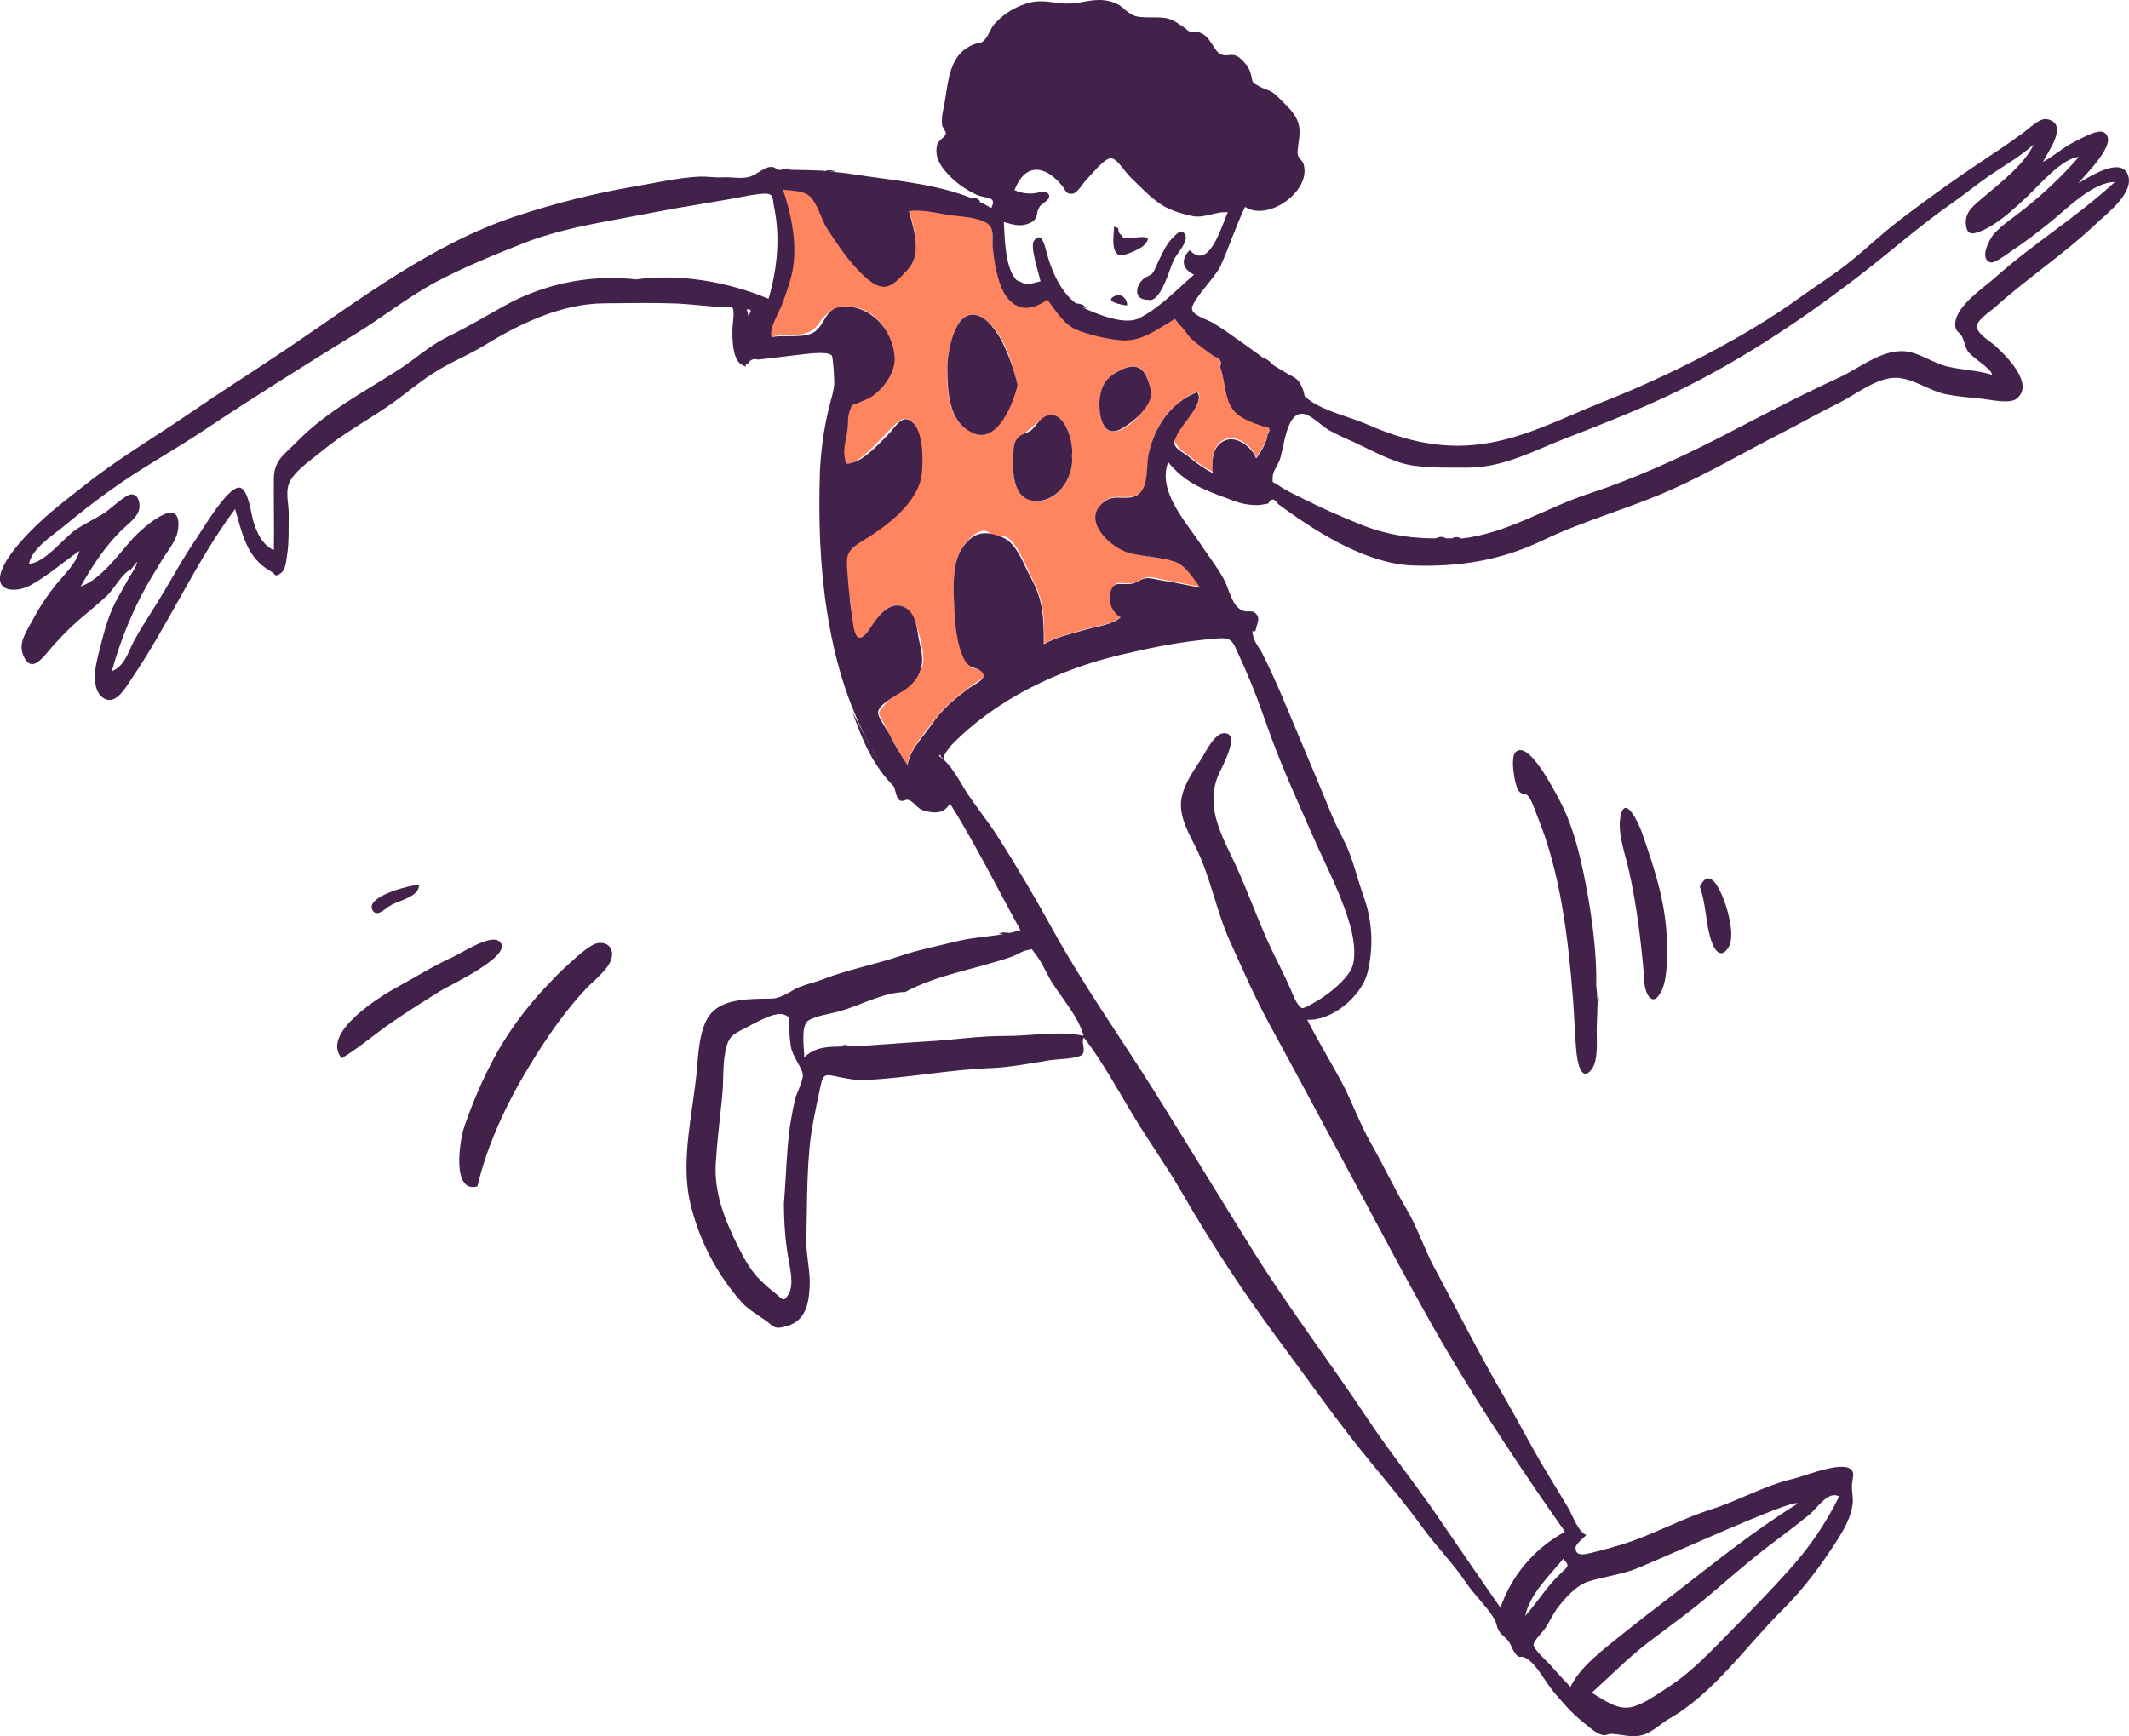 <?xml version="1.0" encoding="utf-8"?>
<!-- Generator: Adobe Illustrator 24.1.2, SVG Export Plug-In . SVG Version: 6.00 Build 0)  -->
<svg version="1.1" id="Layer_1" xmlns="http://www.w3.org/2000/svg" xmlns:xlink="http://www.w3.org/1999/xlink" x="0px" y="0px"
	 viewBox="0 0 900.3 734.4" style="enable-background:new 0 0 900.3 734.4;" xml:space="preserve">
<style type="text/css">
	.st0{fill-rule:evenodd;clip-rule:evenodd;fill:#FF8460;}
	.st1{fill-rule:evenodd;clip-rule:evenodd;fill:#42224B;}
</style>
<g id="Illustrations_groovy">
	<path id="Accent" class="st0" d="M486.9,165.8c-1.7-6.8-3.3-13.2-11.7-9.9c-6.4,2.5-9.5,6.5-10.1,13.3c-0.5,5.1,0.5,15.5,8.1,12.9
		C478.2,180.4,487,171.7,486.9,165.8 M453.3,192.7c1-6.8-4.5-22.7-13-15.3c-3,2.6-5.5,4.7-8.6,7c-3.7,2.7-3,4.3-3.2,9.1
		c-0.4,7.3,0.2,18.6,10.2,18.5C448.1,211.8,454.2,200.9,453.3,192.7 M430.2,162.8c-2.1-9.5-6-22.7-14.5-28.3
		c-11.2-7.4-15.2,14.7-15.2,21.2c0,9.4,0.3,23.1,11.2,27.5C422,187.5,428.7,169.5,430.2,162.8 M506.4,165.6
		c-10.6,4.2-17.8,14.1-20.3,25.1c-1.1,5.1-0.1,12.9-3.4,17c-4,4.9-10.2,0.7-14.8,3.7c-10.5,7,0.7,19.7,8.6,21.8
		c6.3,1.7,12.6,2.7,18.9,3.9c5.9,1.1,8.8,6.4,12.3,11.1c-4.9-0.8-9.7-2-14.6-2.8c-2.1-0.3-5.2-1.4-7.4-1.3c-2.7,0.2-4.4,2-6.9,2.5
		c-4.3,0.8-7.3-2-9,3.4c-1.2,4.2,0.6,8.6,4.3,10.8c-3.2,3.1-10.5,4-14.7,5.2c-6,1.9-12.2,3.1-17.8,6.2c0-9.8,0.1-17.6-4.7-26.6
		c-2.3-4.4-6.8-16.6-11.5-18.5c-1.4-0.5-3.5-0.2-5-0.7c-1.6-0.5-2.4-1.8-4.2-1.9c-3.2-0.1-6.6,3.6-8.5,6c-4.8,6.1-4.6,15.9-4.3,23.2
		c0.3,7.6,1.1,17.2,4.2,24.2c0.7,1.6,1.5,3.5,3,4.5c1.1,0.7,3.3,0.2,4.2,1c3.2,2.9-1.2,4.6-3.7,6.4c-6.3,4.6-11.8,9.1-16.4,15.3
		c-3.9,5.2-10,11.6-11,18.3c-4.3-5.8-7.3-12.4-10.6-18.7c-1.9-3.6-1.9-2.9,0.1-5.6c1.8-2.3,4-4.3,6.5-5.9c4.5-3.1,9.2-6.4,10.5-12.2
		c1-4.4-1.4-12.5-2.8-17c-1.8-5.7-6.3-10.1-12.2-6.7c-4.4,2.5-6.5,11.3-10.7,12.5c-4.8,1.4-4.1-10.2-4.6-13.4c-0.8-6-4-16.1-2-21.9
		c1.5-4.6,9-7,12.8-9.8c6-4.2,11.2-9.4,15.4-15.3c4.1-6,3.8-12.1,3-19.1c-0.4-4.1-1.1-15.2-7.9-12.8c-3.9,1.4-21.4,25.2-24.5,16.7
		c-0.9-2.4,1-8.4,1.3-11.1c0.2-2,0.2-11.6,1.6-12.9c0.5-0.5,6.7-1.3,8-2.2c3.1-2,5.7-4.6,7.6-7.8c6.4-10.7-0.9-27.4-12.9-30.1
		c-7.9-1.8-12.1,1-16.5,7.3c-4.3,6.1-12.6,3.5-19.7,5c-1.3-3.6,3.4-10.8,4.6-14.3c1.8-5.2,3.9-10.5,4.6-16c1.4-10.6-1-22.1-4.4-32.1
		c4,0.6,9.8,0.4,12.6,3.4s4,9.3,6.4,12.9c4.5,7,9.8,14.7,16,20.3c8.2,7.3,11.4,3.9,17.7-2.9c6.3-6.9,3-16.6,0.8-25
		c5.1-0.8,11.1,0.7,16.1,1.5c4.6,0.7,13.2,0.9,17,3.7c2.9,2.1,1.9,4.3,2.2,8.4c0.3,5.5,1.3,11,2.9,16.3c3.4,10.7,11.1,14.4,20.3,7.5
		c3.2,4.3,6.7,10,11.6,12.4s13.9,4.4,19.3,4.8c6.9,0.5,12.3-2.6,18-6c2.8-1.7,3.6-3.1,6-1.8c1.8,1,4.2,5.6,6,7.2
		c2.1,1.8,4.2,3.5,6.5,5.1c1,0.8,2.1,1.6,3.2,2.4c2.4,0.6,3.2,2,2.4,4.3c1.5,4.4,1.8,9.1,3.1,13.5c1.5,5.3,5.1,8.1,10,10.1
		c1.7,0.5,3.4,1,5,1.7c2.9,0.1,3.6,1.2,2,3.5c0,3.1-3.1,7.7-4.8,10.1c-1.6-4.5-8-9.6-12.9-7.7c-5.7,2.2-5.9,8.8-5.5,13.9
		c-3.5-1.8-6.7-4-9.7-6.6c-1.5-1.2-3.9-2.6-5-4.2c-1.9-2.8-1.7-1.3-0.4-5.1C499.3,179.8,510.2,169.6,506.4,165.6"/>
	<path id="Ink" class="st1" d="M765.2,640.6c-4.2,3.4-8.6,6.8-12.9,10c-10,7.4-19.3,15.5-28.7,23.5c-8.5,7.3-17.7,13.8-26.6,20.6
		c-8.5,6.5-16,14.2-23.9,21.3c5.2,3,10.8,7.5,17,6c5.1-1.2,11-5.6,15.4-8.4c10.2-6.6,18.6-15.8,27.1-24.4
		c8.3-8.4,16.3-16.6,24.1-25.3c8.4-9.3,15.5-19.7,21-30.9C773.2,630.2,768.2,638.2,765.2,640.6z M689.8,664.3
		c-5.9,1.9-12.1,2.8-18,4.6c-5.1,1.6-9.5,6.6-12.8,10.7c-2.1,2.7-3.5,5.9-5.4,8.9c-1.1,1.7-5.2,5.6-5.1,7.2c0.1,2.1,6.1,7.3,7.5,9
		c2.6,3,5.3,5.9,8.1,8.8c4.1-8.5,13.8-15.7,21-21.5c7.5-6.1,15.4-12.1,23.2-18.1c17.2-13.3,33.3-26.4,51.9-37.9
		C759,633.2,696.7,662.1,689.8,664.3z M661.1,659.3c-5.7,7-14.3,15-16.1,24.2c3.6-4.1,6.7-8.6,10.2-12.9c1.5-1.8,3.1-3.5,4.8-5.1
		C663,662.4,664,662.7,661.1,659.3z M515.2,270c-11.4,0.9-22.7,2.7-33.9,5.3l0,0c-2.7,0.6-5.4,1.2-8,1.8
		c-26.1,6.3-52.1,18.7-71,38.1l-0.6,0.7c-0.9,1.4-2.9,3.3-2.5,5.2c-1.3-0.8-1.7-1.5-1.6-2.1c-0.2,0.3-0.3,0.5-0.5,0.8
		c5.3,3.4,8.8,11.1,12.3,16.3c4,5.9,8.4,11.4,12.3,17.4c8.3,13,16.2,26.5,23.7,40.1c12.9,23.4,28.8,45.7,43,68.4s27.7,45,41.8,67.6
		c15.1,24.1,32.4,46.8,47.9,70.2c9.3,14,19.9,27.1,29.4,41c9,13.1,17.9,26.2,27,39.2c4.7-13.7,14.5-25.2,27.3-32.1
		c-17.7-25.2-34.7-50.7-50.3-77.2c-13.4-22.9-25.3-45.8-37.8-69c-12.3-22.8-24.4-45.7-36.9-68.5c-6.2-11.4-11.4-23.4-16.8-35.3
		c-5.7-12.7-8.1-26.8-14.2-39.2c-2.9-5.8-6.8-12.5-6.4-19.2c0.4-6.3,4.8-12.8,8.2-17.9c2-3,5.9-11.5,10-11.5
		c7.5-0.1-1.4,15.2-2.6,18.2c-5.4,13.8,2.1,25.8,7.8,38.2c5.5,12.1,9.9,24.8,15.7,36.8c2.5,5,5,9.9,7.2,15c0.8,1.8,2.9,7.5,4.9,8.1
		c1.1,0.3,6.7-3.3,7.6-3.8c4.4-2.8,10.3-7.6,12.9-12.1s1.5-12.1,0.4-16.9c-3.5-13.9-10.7-27.1-16.4-40.1
		c-6-13.7-12.3-27.5-17.5-41.5c-2.8-7.6-5.3-15.2-8.4-22.7c-1.7-4.2-3.6-8.5-5.5-12.6C521.3,271.5,521.1,269.6,515.2,270z
		 M314.7,435.1c-5.4,2.6-6.9,4-8,9.9c-1.2,6.1-0.6,12.2-1.3,18.4l0,0l-0.2,2.3c-0.9,8.8-2,17.6-2.5,26.3c-0.8,12.4,3.8,24,9.2,34.8
		c2.4,4.8,4.8,9.4,8.4,13.4c2.3,2.4,4.7,4.6,7.3,6.6c3.2,2.6,3.7,4.3,5.8,0.7c2.6-4.4,0.5-11.6-0.2-16.3c-1.2-7.3-1.7-14.8-1.7-22.2
		c0.3-3.4,0.5-6.9,0.7-10.3l0,0c0.5-8.4,0.9-16.8,2.3-25.1c0.5-3,1.1-6,1.8-8.9c0.7-2.7,3.4-7.6,3.2-10.2c-0.2-2.7-4.4-7.6-5.1-12
		c-0.4-2.6-0.6-5.2-0.6-7.8c-0.2-3.7,0.7-4.6-2.5-5.6C327.3,427.7,318,433.5,314.7,435.1L314.7,435.1z M258.4,406
		c-1.5,4.4-7.4,8.8-10.5,12.1c-8.4,9-14.9,18.2-21.4,28.5c-10.5,16.6-20.1,35.8-24.6,55.2c-11.2,3.1-7.3-20-5.8-24.5
		c3.7-11,8.3-21.6,13.9-31.8c5.5-9.7,12.2-18.8,19.8-27c3-3.2,6.6-7.1,9.9-10c2.9-2.6,9.5-9,13.1-9.6
		C257.3,398.3,259.9,401.5,258.4,406L258.4,406z M305.4,463.4L305.4,463.4z M659.4,338.3c6.5,12.1,9.7,27.2,12.1,40.7
		c2.1,12.2,3.8,25.6,3.5,38c0.3,2.1,0.4,4.3,0.5,6.4v1.9c0-1.6,0.1-3.2,0.1-4.7c0.7,1.5,0.6,3.2-0.1,4.7c0,3.1-0.2,6.3-0.3,9.4
		c-0.1,4.5,0.9,13.8-2.2,17.7c-4.7,5.9-6.1-4.7-6.4-7.6c-0.7-7.3-0.8-14.7-1.4-22c-2-25.6-5.3-53.9-15.2-77.8
		c-0.9-2.3-2.4-7.1-4.2-8.7c-1.3-1.1-2.2,0.1-3.7-1.9c-1.5-2.1-3.7-14.1-1.1-16.4C646.5,313.1,657.1,334.1,659.4,338.3z M210.9,398
		c7.8,5.5-20.9,18.8-24.8,21.2c-6.9,4.4-13.8,8.6-20.5,13.3c-7.1,4.9-13.8,10.7-21.1,15.1c-9.1-10.7,16.6-26.4,24-30.4
		c7.6-4.1,14.8-8.7,22.6-12.2C194.9,403.4,206.9,395.2,210.9,398L210.9,398z M434,402c-1.5,0.2-4.5,2.1-6,2.6
		c-14.7,5.2-31.7,7.6-45.2,15c-9.2,0.1-18.8,5.6-27.6,8.1c-3.5,1-10.5,2-13.4,4c-3.3,2.2-1.7,11.5-1.7,15.5c5.7-5.4,12.4-4.3,20-4.6
		c10.6-0.5,21.2-1.5,31.8-2.1c11.2-0.6,22.2-2.4,33.4-2.3c11.1,0,22-2.3,32.9-0.1c-1.9-7.5-8.8-15.5-12.9-21.9
		c-2.6-3.9-4.5-9-7.4-12.6C435.6,400.7,437.1,401.5,434,402L434,402z M359.4,442.6l-3.8,0.1C356.8,441.6,358.1,441.9,359.4,442.6
		L359.4,442.6z M694.2,351.8c5.4,15.4,10.4,30.4,10.7,46.9c0.1,5.7,0.3,14.7-2.1,20c-4,8.8-7.7,1-7.5-5c-1.3-15.1-3.1-30.4-6.4-45.2
		c-1.5-6.9-4.9-15.6-3.7-22.8C687,335.2,693,348.4,694.2,351.8z M695.2,416.1L695.2,416.1z M729,380.7c1.8,4.6,4.8,15.6,1.9,20.1
		c-3.9,6-6.8-0.7-7.9-5.1c-1.8-6.8-1.7-13.9-4.2-20.6C722.7,366.8,726.8,374.9,729,380.7z M177.2,374.3c0,4.8-7.4,6.3-11.4,8.3
		c-2.9,1.5-6.4,5.8-8.3,2.3C154.4,379.2,173.3,374.3,177.2,374.3L177.2,374.3z M331.1,80.2c3.4,10,5.8,21.5,4.4,32.1
		c-0.7,5.5-2.8,10.8-4.6,16c-1.1,3.2-5.9,10.8-4.6,14.3c5.2-1.1,13.9,0.7,18.1-2.2c4.8-3.3,4.4-10.3,12-10.7
		c11.7-0.7,21.1,9.7,21.9,21.3c0.4,6-4,12.4-8.5,15.9c-2.4,1.9-4.7,2.5-7.4,3.7c-1.8,0.8-2.3,0.8-2.4,0.7l0,0
		c0.1,0.1,0.2,0.6-0.6,2.3c-1,2.2-0.7,5.7-1,8c-0.4,3.4-1.8,7.7-1.3,11.1c0.5,3.7,0.3,4,4.3,2.7c4.6-1.5,10.4-7.8,13.8-11.2
		c3.4-3.3,6.7-10.5,11.5-4.7c3.7,4.4,3.7,15.4,3.1,20.8c-1.3,12.6-15.7,22.9-25.7,28.9c-7.1,4.2-6.1,7-5.6,15
		c0.4,6.5,1.4,13,2.2,19.4c1,7.7,3.5,7.9,7.3,2.1c2.9-4.4,7.7-11.6,13.9-9.1s5.7,10.6,7.1,15.8c1.9,7.4,1.3,12.9-4.9,18.3
		c-2.8,2.4-12,6.4-12.8,10.4c-0.4,1.9,4.1,8,5.1,10c2.1,4.4,4.6,8.5,7.4,12.5c1-6.6,6.7-12.1,10.3-17.3c4.3-6.3,9.6-10.8,15.8-15.3
		c2.3-1.7,8-3.9,5.3-6.8c-2.3-2.5-4.8-0.7-7.1-4.7c-3.9-6.8-4.4-17.7-4.7-25.4c-0.3-6.8-0.5-16.4,3.5-22.3c4.9-7.2,9.9-7.5,17.3-4.4
		c5.8,2.4,8.8,11.7,11.9,17.3c5.2,9.4,5.3,17.4,5.3,27.8c5.6-3.2,11.7-4.4,17.8-6.2c4.2-1.3,11.5-2.1,14.7-5.2
		c-3.4-2-5.2-5.9-4.5-9.8c1.2-6.3,4.4-3.6,9.2-4.4c2.2-0.4,3.7-2,5.9-2.3s4.6,0.6,6.8,0.9c5.5,0.8,10.8,2.1,16.2,3
		c-3-4-6.1-9.5-10.9-11c-5.8-1.8-12.9-2.1-19-3.6c-7.9-2-21.5-14.5-9.9-22.2c4.4-2.9,10.1,0.8,14.2-3.1c3.9-3.7,2.8-11.4,3.8-16.4
		c2.4-11.5,9.3-21.9,20.5-26.3c3.8,4.1-7.1,14.2-8.6,18.4c-0.9,2.5-1.6,2.2-0.6,4.3c0.6,1.4,3.7,3.1,5.1,4.1l1.1,0.9
		c2.9,2.5,6.2,4.7,9.6,6.5c-0.4-5.1-0.2-11.7,5.5-13.9c4.9-1.9,11.2,3.1,12.9,7.7c1.7-2.4,4.8-7.1,4.8-10.1c1.6-2.3,0.9-3.5-2-3.5
		c-1.2-0.5-2.5-0.9-3.7-1.3c-5.4-2.1-9.5-4.5-11.2-10.4c-1.3-4.4-1.6-9.1-3.1-13.5c0.8-2.3,0-3.7-2.4-4.3c-0.8-0.5-1.5-1.1-2.3-1.6
		c-2.5-1.8-5.1-3.8-7.4-5.8c-1.8-1.6-3.5-5-5.4-6.2c-0.4-0.9-1-1.6-1.7-2.3c-1.6,1-3.3,2-4.9,3c-5.7,3.5-11.1,6.6-18,6
		c-6.3-0.6-12.5-2.1-18.4-4.3c-5.5-2.2-9.2-8.4-12.6-12.9c-9.2,6.9-16.9,3.2-20.3-7.5c-1.5-4.8-2.4-9.8-2.8-14.8
		c-0.4-4.1,0.9-7.7-2.3-9.9c-3.9-2.8-12.4-2.9-17-3.7c-5-0.8-11-2.3-16.1-1.5c2.2,8.5,5.6,18.2-0.8,25c-6.3,6.8-9.5,10.2-17.7,2.9
		c-6.3-5.6-11.4-13.3-16-20.3c-2.4-3.7-3.5-8.5-5.9-12C341.4,80.4,335.9,80.9,331.1,80.2L331.1,80.2z M40.6,284.4L40.6,284.4
		L40.6,284.4z M323.2,81.9c-3.1,0.2-6.1,0.7-9.1,1.3c-5.6,1.1-11.2,2-17.1,3c-13.2,2.1-26.3,4.8-39.4,7.2c-12,2.2-25.4,5.1-36.8,9.7
		c-12.5,5-24.6,9.9-36.5,16.2c-11.9,6.4-22.2,14.7-33.6,21.7c-21.4,13.2-43,26.7-64,40.7c-13.3,8.9-27.6,16.6-40.5,26
		c-6.7,4.8-13.2,9.9-19.5,15.1c-4.7,3.9-13.2,9.2-14.4,15.6c6.3,0,14.7-10.9,19.8-14.4c3.7-2.5,7.9-4.5,11.7-6.8
		c2.2-1.3,9.3-8.1,11.7-8.1c3.5-0.1,4,4.9,3.1,7.2c-1.1,2.9-4.4,5.3-6.6,7.4c-7.2,6.8-13.1,15.8-17.9,24.4
		c8.8-3.2,16.1-13.8,22.3-20.6c3.3-3.6,20.2-19.1,19-4.4c-0.4,5.4-4.4,9.6-7.1,14.1c-3,4.9-6,9.8-8.6,14.8
		c-5.2,10.2-9.4,20.9-12.4,31.9c5.5-2.2,6.9-8.2,9.4-12.9c2.6-4.8,5.6-9.4,8.5-14c6.2-9.8,11.5-20,18.1-29.6
		c2.6-3.8,14.2-23.7,18.8-20.9c3.1,1.9,4.1,10.8,5,13.9c1.5,4.9,3.8,10.1,8.7,12.3c0.2-10.1-0.1-20.1,0-30.2
		c0.1-7.9,4.4-10.2,9.8-15.7c12.5-12.8,28.5-21.1,43.4-30.7c6.6-4.3,12.7-9.9,20-13.5c8.2-4,16.2-8.7,24.2-13.2
		c16.7-9.3,35.9-13.3,54.9-11.3l0.8,0.1l0,0c18.4-2.6,39.1,1,56.1,8.2c3.7-12.8,5.1-26.3,2.2-39.5C326.7,83,326.8,81.9,323.2,81.9
		L323.2,81.9z M490.4,273.9c-0.8,0-1.6,0.1-2.4,0.1C488.8,274,489.6,274,490.4,273.9L490.4,273.9z M860,61.1
		C854.6,66,847.6,70,841.7,74c-5.4,3.7-10.5,7.9-15.9,11.7c-14,9.7-26.7,21.1-40.2,31.4c-25.4,19.5-51.9,37-80.9,50.6
		c-13.7,6.4-27.8,12-41.9,17.4c-13.7,5.3-26.7,12.6-41.8,12.7c-7.8,0-16,0.2-23.7-0.9c-8.3-1.3-17-6.3-24.6-9.8
		c-3.6-1.6-7.2-3.2-10.6-5.1c-3.2-1.8-7.4-6.3-10.7-6.9c-7.5-1.3-8.3,14.2-10.3,19.6c-0.7,1.8-2.9,5-2.9,6.8c0,3.4-0.6,1.7,2.5,3.8
		c3.3,2.4,7.8,4.3,11.5,6.2c6.9,3.5,14.3,6.7,21.4,9.6c7.4,3.2,15.2,5.2,23.2,6.1c3.2,0.3,6.2,0.5,9.3,0.5h1c1.4-0.6,2.9-1,4.3,0
		h-1.1c2.5,0,5,0,7.6,0.1c-1.3,0-2.6-0.1-3.9-0.1c1.2-0.7,2.7-0.7,3.9,0.1c19.3-2.1,36.2-13.2,54.3-19.1c18.4-6,37.6-14.7,55.1-23.7
		c16.6-8.6,33.3-17.4,50.4-25.3c9.8-4.5,20.2-13.9,31.4-10.4c5.2,1.6,9.8,4.8,15.1,5.9c6.2,1.3,12.1,1.5,18.2,3.3
		c-0.4-2.8-8.4-7.1-10.3-10c-1.2-2-1.4-4.2-2.4-6.1c-0.9-1.8-2.4-1.9-2.8-4c-1.4-8,11.8-16.5,16.8-21c16-14.3,34.7-25.7,50.6-40.4
		c-9.6,0-21.1,12.2-28.3,17.8c-4.8,3.8-9.6,7.5-14.7,10.9c-1.4,0.9-7.8,5.9-9.6,5.3c-5-1.6-0.2-10.2,1.6-12.2
		c3.5-3.8,8.3-6.9,12.3-10.1c8.5-6.7,16.4-14.2,23.5-22.3c-7.1,0.4-17,12.2-22,16.9c-5.5,5.1-12.8,12-20,14.7
		c-3.7,1.4-5.5,1-5.8-3.5c-0.3-5.1,3.7-7.8,7.1-10.8C845.2,77.9,856.2,69.5,860,61.1L860,61.1z M453.3,192.7
		c1,8.4-5.3,18.9-14.6,19.2c-10,0.4-10.6-11.3-10.2-18.5c0.2-3.8-0.3-6.1,2.4-8.7c1.1-1.1,3.7-1.6,5-2.6c1.7-1.4,2.8-3.3,4.4-4.8
		C448.8,170.1,454.3,185.9,453.3,192.7L453.3,192.7z M415.7,134.5c3.2,2,6.7,7.1,8.3,10.5c2.8,5.7,4.9,11.7,6.3,17.9
		c-1.5,6.8-8.1,24.7-18.5,20.4c-10.9-4.4-11.1-18.2-11.2-27.5C400.5,148.9,404.2,127.4,415.7,134.5L415.7,134.5z M486.9,165.8
		c0.2,6.2-7.8,12.9-12.8,15.6c-8,4.3-9.6-6.4-9.1-12.2c0.6-6.5,3.2-10,9.1-12.8C483,152.3,485,158.3,486.9,165.8L486.9,165.8z
		 M533.6,151L533.6,151z M469.2,67c-3,0.9-7.4,6.6-9.7,8.9c-1.4,1.4-3.8,5.7-5.8,6c-3,0.4-2.7-1-4.7-3.5c-7.6-9.1-15.7-9.1-20,2
		c2.5,1.2,5.3,1.6,8,1.4c0.9,0,4.6-1.1,5.3-0.7c4,2.6-1.8,4.9-2.6,6.2c-0.5,0.8-0.9,1.7-1.1,2.7v0.4l0,0v-0.1l0,0v0.1
		c-0.5,1.9-0.9,3.3-4.3,4.4s-6.3,0.1-9.8-0.9c0.4,6.7,0.4,18.8,5.1,24.3l0.3,0.3c1.3,0.6,2.7,1.2,4,1.8h-0.5c2.3,0,5-1,6.6-1.3
		c-0.7-3.4-4.5-14.7-2.8-17.1c3.3-4.6,4.7,2.3,5.5,5.3c1.9,7.3,6.1,16.9,12.7,21.4c-0.1-0.1-0.1-0.2-0.2-0.3c1.6,0.3,3.2,0.3,4,2.1
		c-0.5-0.2-1-0.3-1.5-0.4l0,0c6.3,2.9,18,7.8,24.2,4.5c8.7-4.5,15.7-12,23-18.3c-5-2.5-5.7-6.4-1.8-10.4c8.3,8.9,13.4-10.2,16.1-16
		c-5.1-0.5-9.7,2.6-14.9,1.6c-4.3-0.9-9.4-2.4-13-4.7c-4.9-3.2-9.2-7.8-13.3-11.8C475.3,72.3,471.9,66.1,469.2,67L469.2,67z
		 M315.8,130.8c0.2,1,0.5,1.9,0.7,2.9C317.9,131,317.9,131,315.8,130.8L315.8,130.8z M476.6,129.2c-2.1-0.2-10.3-1.7-5-4.1
		C474.3,123.9,476.9,126.7,476.6,129.2L476.6,129.2z M501.3,99.6c1.1,2.7-3.4,7.5-4.7,9.9c-2,3.6-5.5,18.9-11.2,17.3
		c-6.3,0-5.2-6-1.8-8.9c1.2-1,2.5-1.1,3.7-2.3c1-1.1,1.7-3.4,2.4-4.7c1.7-3.4,3.2-7.2,5.9-10C497.7,98.7,499.9,96.3,501.3,99.6
		L501.3,99.6z M267.1,118l0.7,0.1l1.3,0.1l-1.1-0.1L267.1,118z M265.7,117.8l0.8,0.1h0.4l-0.6-0.1H265.7z M471.1,95.9
		c3,0.4,1.1,1.8,2.6,3.1c1,0.9,1.2,1.3,1.1,1.5h0.1c0.4,0,1.2,0,2.5,0.1c2.9,0.3,11.8-2.3,6.1,3.4c-1.2,1.2-8.6,4.7-10.3,3.9
		C469.6,106.2,471.1,99,471.1,95.9L471.1,95.9z M474.8,100.6C474.1,100.6,474.6,100.8,474.8,100.6z M232.6,99.7
		c-0.8,0-1.6,0-2.4,0.1C231,99.8,231.8,99.8,232.6,99.7L232.6,99.7z M438.5,90.6L438.5,90.6z M356.8,72.9L356.8,72.9z M348.4,72.5
		L348.4,72.5c1.6-0.7,3.5-0.6,5.1,0.1h-3.2c3.7,0.2,7.4,0.6,11.1,1.2c16.1,2.5,34.8,3.9,50.1,10.3c-0.1-0.1-0.1-0.2-0.2-0.2
		c1.2-0.3,2.5,0.2,3.2,1.3c-0.1,0-0.3,0.1-0.4,0.1c1.7,0.8,3.4,1.7,5.1,2.7c2.5-5.3-2.1-3.7-6.4-5.7c-4.5-2.1-8.6-5-12-8.7
		c-3-3.2-5.6-7.2-4.6-11.9c0.5-2.5,3.3-3.4,3.8-5.2c0.2-0.6-1.5-2.7-1.6-3.5c-0.2-1.9-0.1-3.9,0.3-5.8c2.5-10.5,1.4-24,13.3-28.5
		c2.6-1,2.5,0.1,4.4-1.9s2.5-5.2,4.7-7.3c4-4.2,9.1-7.1,14.7-8.5c5.9-1.3,10.9,0.7,16.5,0.5c6.1-0.2,10.7-2.6,17.2-0.9
		c4.9,1.3,5.3,3.3,9,5.5c3.8,2.3,11.1,0.4,15.9,1.9c2.5,0.8,4.1,2.2,6.3,3.6c1.3,0.8,1.2,1.3,2.5,1.8c0.7,0.3,2.3-0.1,3.2,0.1
		c5.9,1.3,6.4,8.2,10.2,9.6c2.9,1,4.2-1,7.4,1.2c1.9,1.5,3.5,3.4,4.5,5.6c0.5,1,0.9,4.2,1.3,4.7c1.3,1.5,0.8,0.7,2,1.5
		c2.6,1.8,5.6,1.7,8.4,4.7c3.8,4,8.3,7.2,9.2,13c0.2,0.9,0.2,1.9,0.1,2.8v0.6c-0.1,1.7-0.5,3.3-0.6,5.1c-0.2,2-0.4,2.1,0,3.5
		c0.3,1,2,2.3,2.4,3.8c3.2,11.4-15.3,24.3-24.8,17.9c-3.9,8.2-6.7,16.9-10.4,25.1c-2,4.5-12.8,15.1-12,18.3c0.6,2.7,6.8,4.4,8.9,5.7
		c3.9,2.3,7.6,5.1,11.4,7.7c2.7,1.9,5.3,3.8,7.9,5.7l1.6,1.2l0.2,0.1c1.6,0.5,2.9,1.5,3.9,2.8c2.2,1.5,4.4,2.8,6.7,4.1
		c3.6,1.9,4.5,2.3,6.1,6.1c1.6,3.9-0.4,2.5,3,5c6.6,4.8,16.7,6.9,24.3,10.2c16.7,7.3,33,11.1,51.3,7.9c16.5-2.8,31.8-10.7,47.2-16.9
		c15.3-6,30.3-12.9,44.9-20.5c13.7-7.3,27.2-15.1,39.8-24.3c7.1-5.1,14.5-9.7,21.3-15.2c6.7-5.4,12.9-11.4,19.7-16.6
		c13.3-10.3,27.3-20.1,41.3-29.4c4-2.6,7.9-5.4,11.8-8.2c2.4-1.7,7.1-6.5,10.2-5.9c9.7,1.9,0,14.4-1.7,18.1
		c4.8-2.6,8.7-6.3,13.7-8.7c2.6-1.2,9.6-5.5,12.3-3.7c6.3,4.2-8.6,18.2-11,21.4c4-2.3,17.5-11.3,20.8-3.9c3.4,7.8-9,16.9-13.6,21.3
		c-13.4,12.7-28.9,22.8-42.5,35.1c-1.9,1.7-8,5.5-7.6,8.5c0.4,2.9,6.1,6.2,8.1,8.1c4,3.7,16.6,15.9,8.6,22.1
		c-2.8,2.2-10.9,0.4-14.3,0c-5-0.5-9.9-0.9-14.8-1.8c-7.3-1.2-14.4-6.9-21.7-7.1c-8.2-0.2-17,7-24,10.5c-8.3,4.1-16.2,8.6-24.4,12.8
		c-15.7,8-30.7,16.9-46.9,24.1c-17.8,7.9-36.8,13-54.3,21.4c-17.8,8.5-35.1,11.2-54.6,10.6c-19.1-0.6-39.5-13.2-54.6-24.1
		c-0.9-0.6-1.7-1.3-2.6-1.9c-1.6-2.5-3-2.5-4.2-0.2c-2.5,0.4-3.5,0.8-6.4,0.6c-4.8-0.3-7.2-1.4-11.5-3c-9.9-3.7-17.4-6.5-24.4-15.1
		c-4.6,12,7,24.6,13.2,33.9c3.4,5.2,7.3,10.1,10.3,15.5c2.4,4.4,3.3,11.3,7.8,13.3c2.7,1.2,4.4-0.8,6.3,2c1.2,1.8-0.1,3.9-0.4,5.4
		c-0.6,3.9-2.5-1.6-1.1,4.1c0.4,1.8,3,5.2,3.8,6.9c5.7,11.3,10.4,23.1,15.3,34.7s9.7,23.1,14.5,34.7c2.1,5,5,9.6,6.9,14.7
		c2.4,6.2,3.9,12.6,6.2,18.9c3.7,10.5,4.1,21.8,1.3,32.5c-2.9,9.8-15.3,19.9-25.3,19.2c4.6,9.2,9.8,17.5,14.6,26.5
		c4.5,8.5,7.6,17.5,12.3,25.7c5.3,9.3,9.9,19.2,15.3,28.3c4.5,7.7,7.3,16.5,11.5,24.3c9.6,17.8,18.9,36.4,29.2,54.1
		c6,10.3,11.4,20.9,17.5,31.1c3.3,5.5,6.6,10.9,9.9,16.4c1.9,3.1,4.1,10.1,7.7,11.6c-1,1.1-4.3,3.6-4.5,5.1c-0.3,4.2,3.9,3,6.3,2.5
		c6-1.5,11.8-3,17.7-5.1c11.2-4,21.8-9.7,33.1-13.3c11.7-3.7,22.8-10.2,34.9-13c5.5-1.3,23.7-9,25.3-2.5c0.3,1.2-0.5,4.2-0.5,5.7
		c0,2.6,0.7,5,0.3,7.7c-0.7,5.3-3.6,10.5-6.4,14.9c-6.7,10.5-14.3,20.8-23.2,29.6c-15.2,15.1-29,35.2-47.8,46
		c-3.7,2.1-7.3,5.9-11.5,7c-4.7,1.2-8.7-0.3-12.8-0.5c-2.3-0.1-2.4,1.2-5.2,0.1c-2.3-0.9-5.2-3.6-7.1-5.1
		c-4.7-3.7-8.7-8.4-12.5-12.9c-3.4-4-7.1-11.7-11.7-14.2c-2.6-1.4-2.4,0.9-4.7-2.3c-1.3-1.8-1.4-3.5-3-5.3c-1.7-1.9-2.7-2.1-3.9-4.4
		c-0.8-1.6-0.8-3.1-1.8-4.7c-3.3-5.4-8.4-10-12-15.4c-5.4-8-12.2-14.9-17.9-22.6c-6.7-9.3-14.3-18.5-21.6-27.3
		c-14.1-17-27.1-35.7-40.4-53.6c-14.5-19.6-27.8-40-40-61.1c-6.5-11.3-14.3-22.1-21-33.3c-6.6-10.9-12.7-22.3-20.5-32.4
		c-1.5,1.2,1,5.5-0.8,7.2c-1.9,1.8-10.9,1.9-13.4,2.3c-8.4,1.4-17.3,3.1-25.8,3.4c-17.5,0.7-34.8,4.2-52.5,5
		c-4,0.2-7.1-0.5-10.9-1.2c-5.7-1.2-6.8-1.9-8,3.7c-1.8,8.6-3.9,17.7-4.7,26.4c-0.8,9-1,17.9-1.1,26.9c-0.1,4.3-0.2,8.6-0.2,12.9
		c0,6.2,1.7,12.3,1.4,18.5c-0.4,7.9-1.8,14.8-10,17c-4.6,1.2-4.7,0.6-7.9-1.9c-3.4-2.6-7.9-5-10.7-8.1c-11-12.3-18.6-27.3-22.2-43.4
		c-3.6-17.6,1.3-36.6,3-54.1c0.7-7.4,1-19.2,6.2-25c5.5-6.2,16.8-6,24.3-6.1c1.4,0,2.8-0.1,4.1-0.5h-0.8l1.4-0.2
		c2.1-0.9,4.2-2,6.1-3.2c3.5-1.9,8.6-2.9,12.4-4.4c10.3-4,21.2-6,31.6-9.5c8.5-2.9,16.9-4.5,25.4-6.6c6.3-1.5,12.8-1.8,19.1-2.9
		c-0.7-0.1-1.4-0.2-2.1-0.1c1.5-1,3.1-0.4,4.7-0.4c1.5-0.3,3-0.7,4.5-1.2c-9.9-17.9-18.9-36.2-29.8-53.6c-2.4,4.4-6.4,4.4-11.2,3
		c-2.7-0.8-3.8-3.5-6.2-4.4c-1.6-0.6-2.5,1.2-4.1-0.1c-0.9-0.7-1.5-3.3-2.1-5.5c-9.1-9.2-13.4-19.6-17.7-31.8
		c3.1,5.8,5.9,11.7,9.1,17.4c0.8,1.3,1.7,2.6,2.6,3.9l-0.3-0.4c-1.3-2-2.6-4-3.7-6.1c-10-18.7-15.3-37.1-18.5-58
		c-2.9-18.7-3.5-38.4-2.9-57.3l0,0v-0.1l0,0c0-1.3,0.1-2.6,0.2-3.9l0,0c0.5-8,1.7-16,3.6-23.8c0.7-3.1,2.3-7.7,2.3-10.8
		c0-1.9-0.5-11.1-1.1-11.6c-2.4-2-11.6-0.4-14.2-0.2c-4.7,0.5-9.4,1.2-14.2,1.7c-1,0.1-1.9,0.2-2.9,0.3c-1.5-0.6-3.3,0.1-4,1.6
		c-2.5,0.4,0.7,2.5-2.8,0.5c-4-2.3-3.9-11.1-3.9-15c0-1.5,1.1-7.8,0.1-8.9c-0.8-0.9-6.2-0.5-7.6-0.6c-5.2-0.4-10.4-1-15.6-1.3
		c-10.3-0.4-20.7-0.2-30.9-0.1c-18.2,0.1-35.5,8.4-50.7,17.7c-7,4.3-14.8,7.3-21.7,11.8c-6.8,4.3-12.8,9.7-19.5,14.2
		c-9.4,6.4-19.2,11.7-27.9,19c-4.2,3.5-9.7,7-12.7,11.6c-3.1,4.6-1,9.9-1.1,15.2c-0.1,5.8,0.2,11.9-0.8,17.6c-0.3,2-0.6,5.7-2.5,7
		c-2.8,2-2.1,0.5-4.4-0.8c-10.2-5.7-12-16.2-15-26.3c-16.9,22.7-28.1,48.9-44.1,72.3c-2.4,3.6-6.7,11.2-11.8,7.5
		c-3-2.2-3.6-6.3-3.3-10.4V284c0.3-2.4,0.8-4.8,1.4-7.2c1.9-7.4,3.6-15,7.1-21.9c1.8-3.4,3.8-6.7,5.6-10.1c0.9-1.8,3.7-5.2,3.6-7.2
		c-0.8,1.1-1.7,2.2-2.5,3.2c-4,1.9-7,8.2-10.3,11.3c-3,2.8-6.4,5.6-9.6,8.3c-5.9,4.9-11.2,10.4-16.1,16.3c-3.1,3.6-6.9,7.1-9.6,0.4
		c-2.1-5.1,1.2-9.7,3.6-14.1c2.9-5.6,6.4-10.9,10.4-15.9c3.5-4.2,8.4-8.8,9.8-14.1c-7,4.8-13.3,10.5-20.8,14.6c-6,3.2-15.7,3-12-6.6
		c2.7-7,11-15.5,16.5-20.6c5.7-5.3,12.2-10.2,18.4-15.1c14.2-11.3,30.1-20.6,45.1-30.9c13.7-9.4,27.7-18.2,41.3-27.4
		c30.5-20.6,60.5-43.7,95.9-55.5c16.6-5.5,33.6-9.8,50.8-12.7c8.8-1.5,18.2-3.7,27.1-4.1c3.3-0.1,6.4,0.5,9.7,0.3
		c3.4-0.2,7.5,0.7,10.9-0.1c3.5-0.8,6.6-4.5,10-4.3c1.1,0.1,2,1.1,3.1,1.3h0.3c1.4-0.2,2.9-1.3,4.2-0.1l0,0
		c4.8,0.1,9.6,0.2,14.4,0.4L348.4,72.5z"/>
</g>
</svg>
